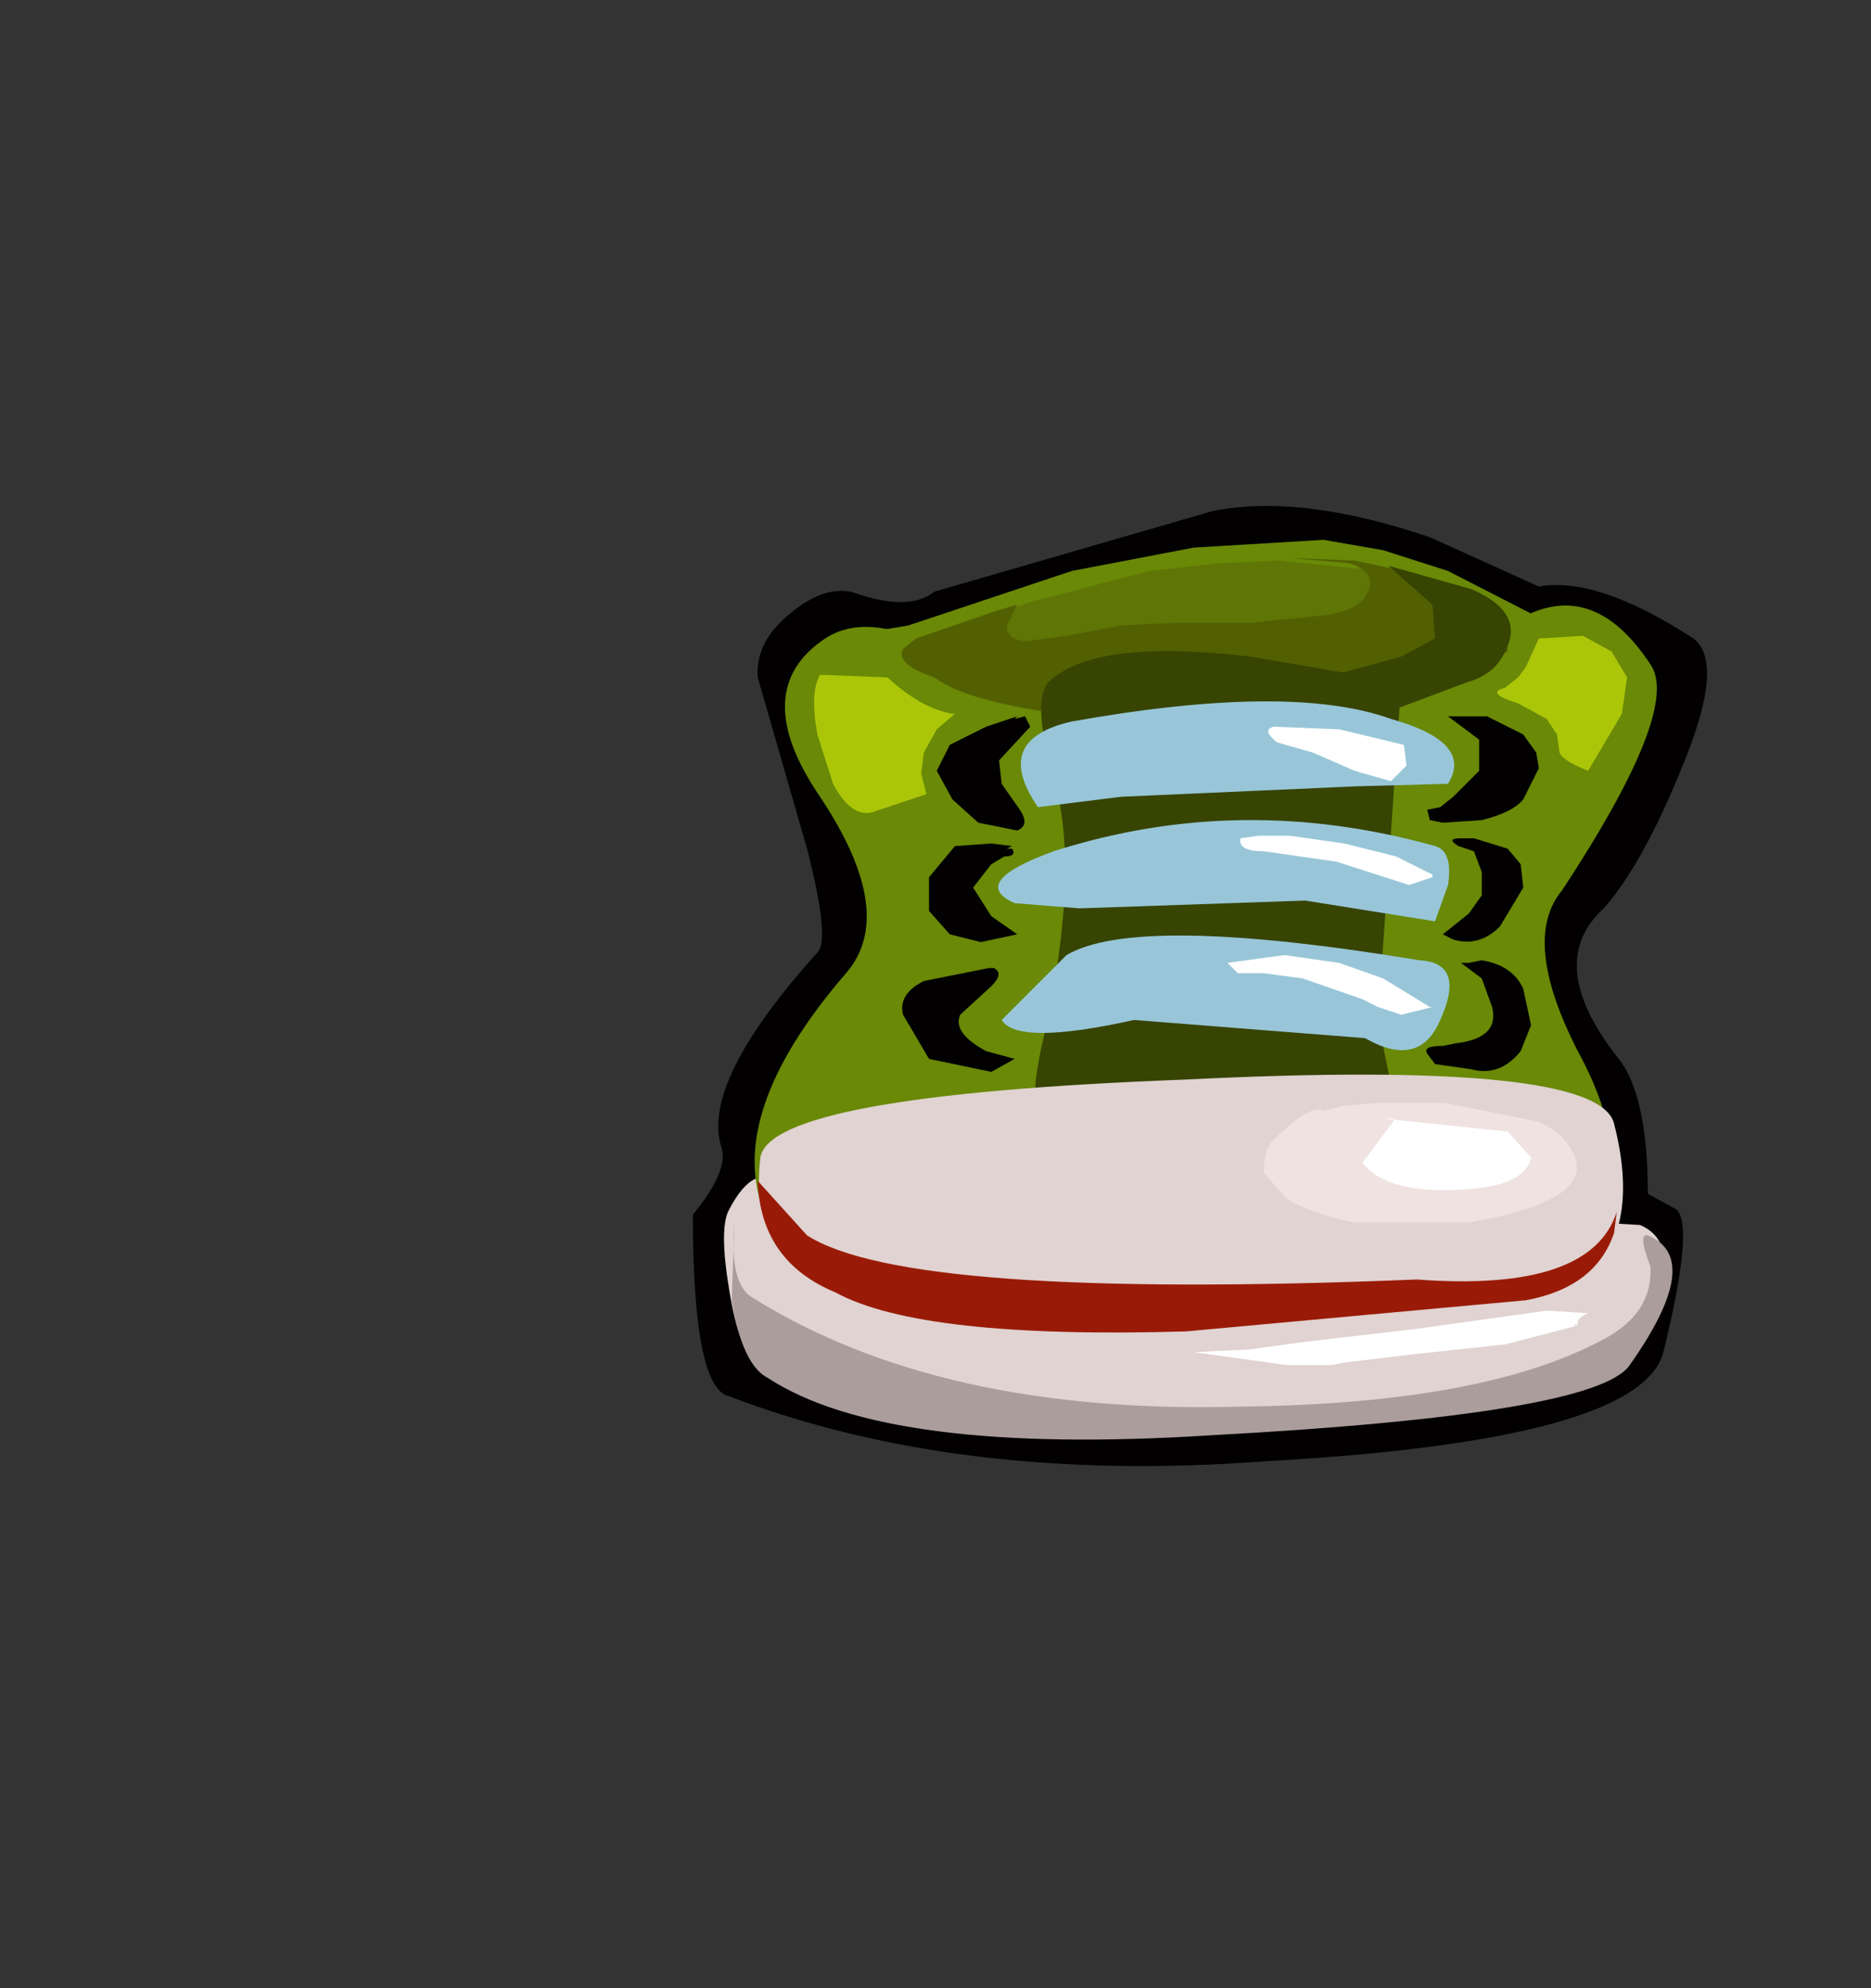 <svg xmlns="http://www.w3.org/2000/svg" xmlns:xlink="http://www.w3.org/1999/xlink" width="36.05" height="38.3"><rect width="100%" height="100%" fill="#333333" stroke="none"/><use xlink:href="#a" width="19.55" height="18.5" transform="translate(13.35 9.75)"/><defs><g id="a" fill-rule="evenodd"><path fill="#020000" d="M14.2.6Q11.7-.25 10 .1L4.65 1.65q-.5.4-1.6 0-.55-.1-1.15.4-.7.55-.65 1.25l.95 3.3q.45 1.75.2 2Q.15 11.1.55 12.35q.15.45-.55 1.3 0 3.35.7 3.5 4.45 1.7 10.35 1.25 7.2-.4 7.65-2.1.6-2.45.25-2.75l-.55-.3q0-1.95-.6-2.65-1.4-1.8-.25-2.85.75-.85 1.5-2.7.9-2.15.15-2.55-1.8-1.15-2.9-.95L14.2.6"/><path fill="#e0d3d1" d="M17.4 13.8q-10.75 3.7-15.7-.7-.5-.5-1 .45-.2.35 0 1.55.2 1.25.6 1.5 2.7 1.5 8.65 1.15 7.45-.6 8-1.4 1.35-2.05.3-2.5l-.85-.05"/><path fill="#aa9d9b" d="M10.5 17.35q-5.75.15-9.35-2.1Q.7 15 .8 13.8l-.05 1.5q.2 1.25.7 1.5 2.3 1.5 8.55 1.1 7.4-.4 8.05-1.35 1.45-2.05.35-2.5-.2-.05.05.6.05.9-.9 1.4-2.3 1.25-7.05 1.3"/><path fill="#698907" d="M14.55 1.25 13.3.85l-1.15-.2-2.5.15-2.35.45L4.15 2.3l-.6.1-.4.15h.1L3 2.6l.55.4.6.5q.9.55 3.1.8L13.2 4q1.35-.35 2.45-1.1l.85-.65-1.95-1"/><path fill="#5f7505" d="m13.75 1.3-2.45-.25-1.15.05-1.35.15-2.3.6-2.55.9q-1.2.6-1.4.35l-.05.05 1.65 1.5q1.05.95 3.6 1.45l2.55.2 2.45-.3q1.9-.5 2.8-1.7.4-.45.4-1.15l-.4-.8-.85-.6-.95-.45"/><path fill="#698907" d="M2.55 2.55q-1.5 1-.1 3.05 1.5 2.25.5 3.4-2.2 2.55-1.65 4.4.7 2.25 4.85 2.45l2.15.05 5.9-.3q3.1-.3 3.35-1.3.6-1.8-.5-3.8-1.1-2.15-.3-3.1 2.3-3.5 1.7-4.35-1.15-1.75-2.65-.8-2.4 1.35-5.75 1.35L5.4 3.15q-1.85-1.25-2.85-.6"/><path fill="#526002" d="m13.95 1.3-1.2-.25L11.5 1l1.15.1q.6.2.3.65-.15.25-.75.35l-1.5.15H9.25l-1 .05-1.05.2-.75.1q-.4 0-.4-.3l.1-.2.1-.2-.35.1-1.6.55-.25.2q-.15.3.6.55.6.45 2.4.7l4.75-.2 3-.5.9-.5-.05-.5-.7-.55-1-.45"/><path fill="#374402" d="m13.3 4 1.6-.6q.55-.15.75-.6.4-.75-.65-1.2l-1.6-.45.85.75.05.65-.65.35-2.2.6-2.5.4-.4.15.35.1.55.2h.35l.6.05 1-.05L13.3 4"/><path fill="#374402" d="m13.65 3.4-2.9-.5q-2.95-.35-3.85.45-.4.3.05 1.9.55 1.8-.25 5.25-.3 1.5.25.85l6.5-.2-.25-1.25.45-6.5"/><path fill="#98c6d8" d="M13.45 4.1q-1.95-.7-6.15.05-1.55.35-.65 1.65l1.6-.2 4.5-.2 1.8-.05q.5-.8-1.1-1.25"/><path fill="#98c6d8" d="M14.3 6.55q-3.75-1.05-7.35.1-1.65.6-.75 1l1.25.1 4.35-.15 2.5.4.25-.7q.1-.65-.25-.75m-.3 2.2q-5.45-.9-6.8-.1L5.95 9.9q.3.5 2.55 0l4.45.35q1.05.6 1.45-.35.5-1.1-.4-1.15"/><path fill="#020000" d="m6.5 4.25-.1-.2-.2.05.05-.05-.6.2-.7.35-.25.5.3.55.5.45.75.15q.25-.1.05-.4l-.35-.5-.05-.45.6-.65M5.75 6.5l-.7.05-.5.6v.65l.4.45.6.15.7-.15-.5-.35-.35-.55.35-.45.25-.15q.25 0 .15-.15h-.1l.1-.05-.4-.05M5.7 8.9l-1.25.25q-.5.25-.4.65l.5.85 1.2.25.45-.25-.55-.15q-.65-.35-.5-.7l.6-.55Q6 9 5.8 8.9h-.1m9.45-4.4v.6l-.5.5-.25.2-.25.05.05.2.25.05.75-.05q.6-.15.8-.4l.3-.6-.05-.3L16 4.4l-.7-.35h-.75l.6.45m.55 2.1-.65-.2h-.25q-.3 0-.05.15l.3.1.15.4v.45l-.25.35-.5.4.2.1q.5.15.9-.25l.45-.75-.05-.45-.25-.3m.3 2.7q-.2-.45-.8-.55l-.25.05h-.15l.4.3.2.55q.15.6-.7.7l-.25.05q-.4 0-.3.15l.15.2.7.1q.55.15.95-.35l.2-.5-.15-.7"/><path fill="#e0d3d1" d="M17.75 11.9q-.3-1.25-8.3-.85-7.95.3-8.15 1.5-.35 3.1 3.95 3.35 10.45.4 12.05-1.1.95-.95.45-2.9"/><path fill="#991b07" d="M16.05 15.3q1.35-.25 1.7-1.3l.05-.4q-.5 1.55-3.85 1.3-9.8.4-11.75-.85L1.25 13q.05 1.55 1.5 2.15 1.65.9 6.75.75l6.55-.6"/><path fill="#fff" d="m13.75 5-.05-.4-1.25-.3-1.25-.05q-.25.05.05.3l.7.2.8.35.7.2.3-.3m.5 2.1-.7-.35-1-.25-1.05-.15h-.6l-.35.05q-.05.25.45.25l1.4.2 1.4.45.45-.15V7.1M11.4 8.65l-1.1.15.2.2h.5l.75.1 1.15.4.3.15.45.15.6-.15h-.05l-.9-.55-.85-.3-1.05-.15m.4 7.45-1.1.15-1.05.05 1.8.25h.85l.25-.05 1.25-.15 1.85-.2L17 15.8v-.05l.05.05q-.05-.15.2-.25l-.8-.05-2.5.35-2.15.25"/><path fill="#abc609" d="M2.45 3.25q-.2.35-.05 1.15l.3.95q.35.65.75.55l1.05-.35-.1-.4.05-.4.25-.45.35-.3H5q-.6-.1-1.25-.7l-1.3-.05M17.7 2.8l-.55-.3-.85.05-.25.55-.15.2-.25.2q-.4.1.25.3l.55.3.2.3.05.35q.05.15.55.35L17.9 4l.1-.7-.3-.5"/><path fill="#efe2e1" d="M12.15 11.65q-.25-.15-1 .6-.15.15-.15.6l.45.5q.5.3 1.3.45h2.2q2.35-.4 2.05-1.25-.2-.5-.75-.7l-1.75-.35h-1.3l-.65.05-.4.1"/><path fill="#fff" d="M13.3 11.8h.2v.05l-.6.8q.5.65 2.15.5 1-.1 1.1-.6l-.45-.5-2.4-.25"/></g></defs></svg>
